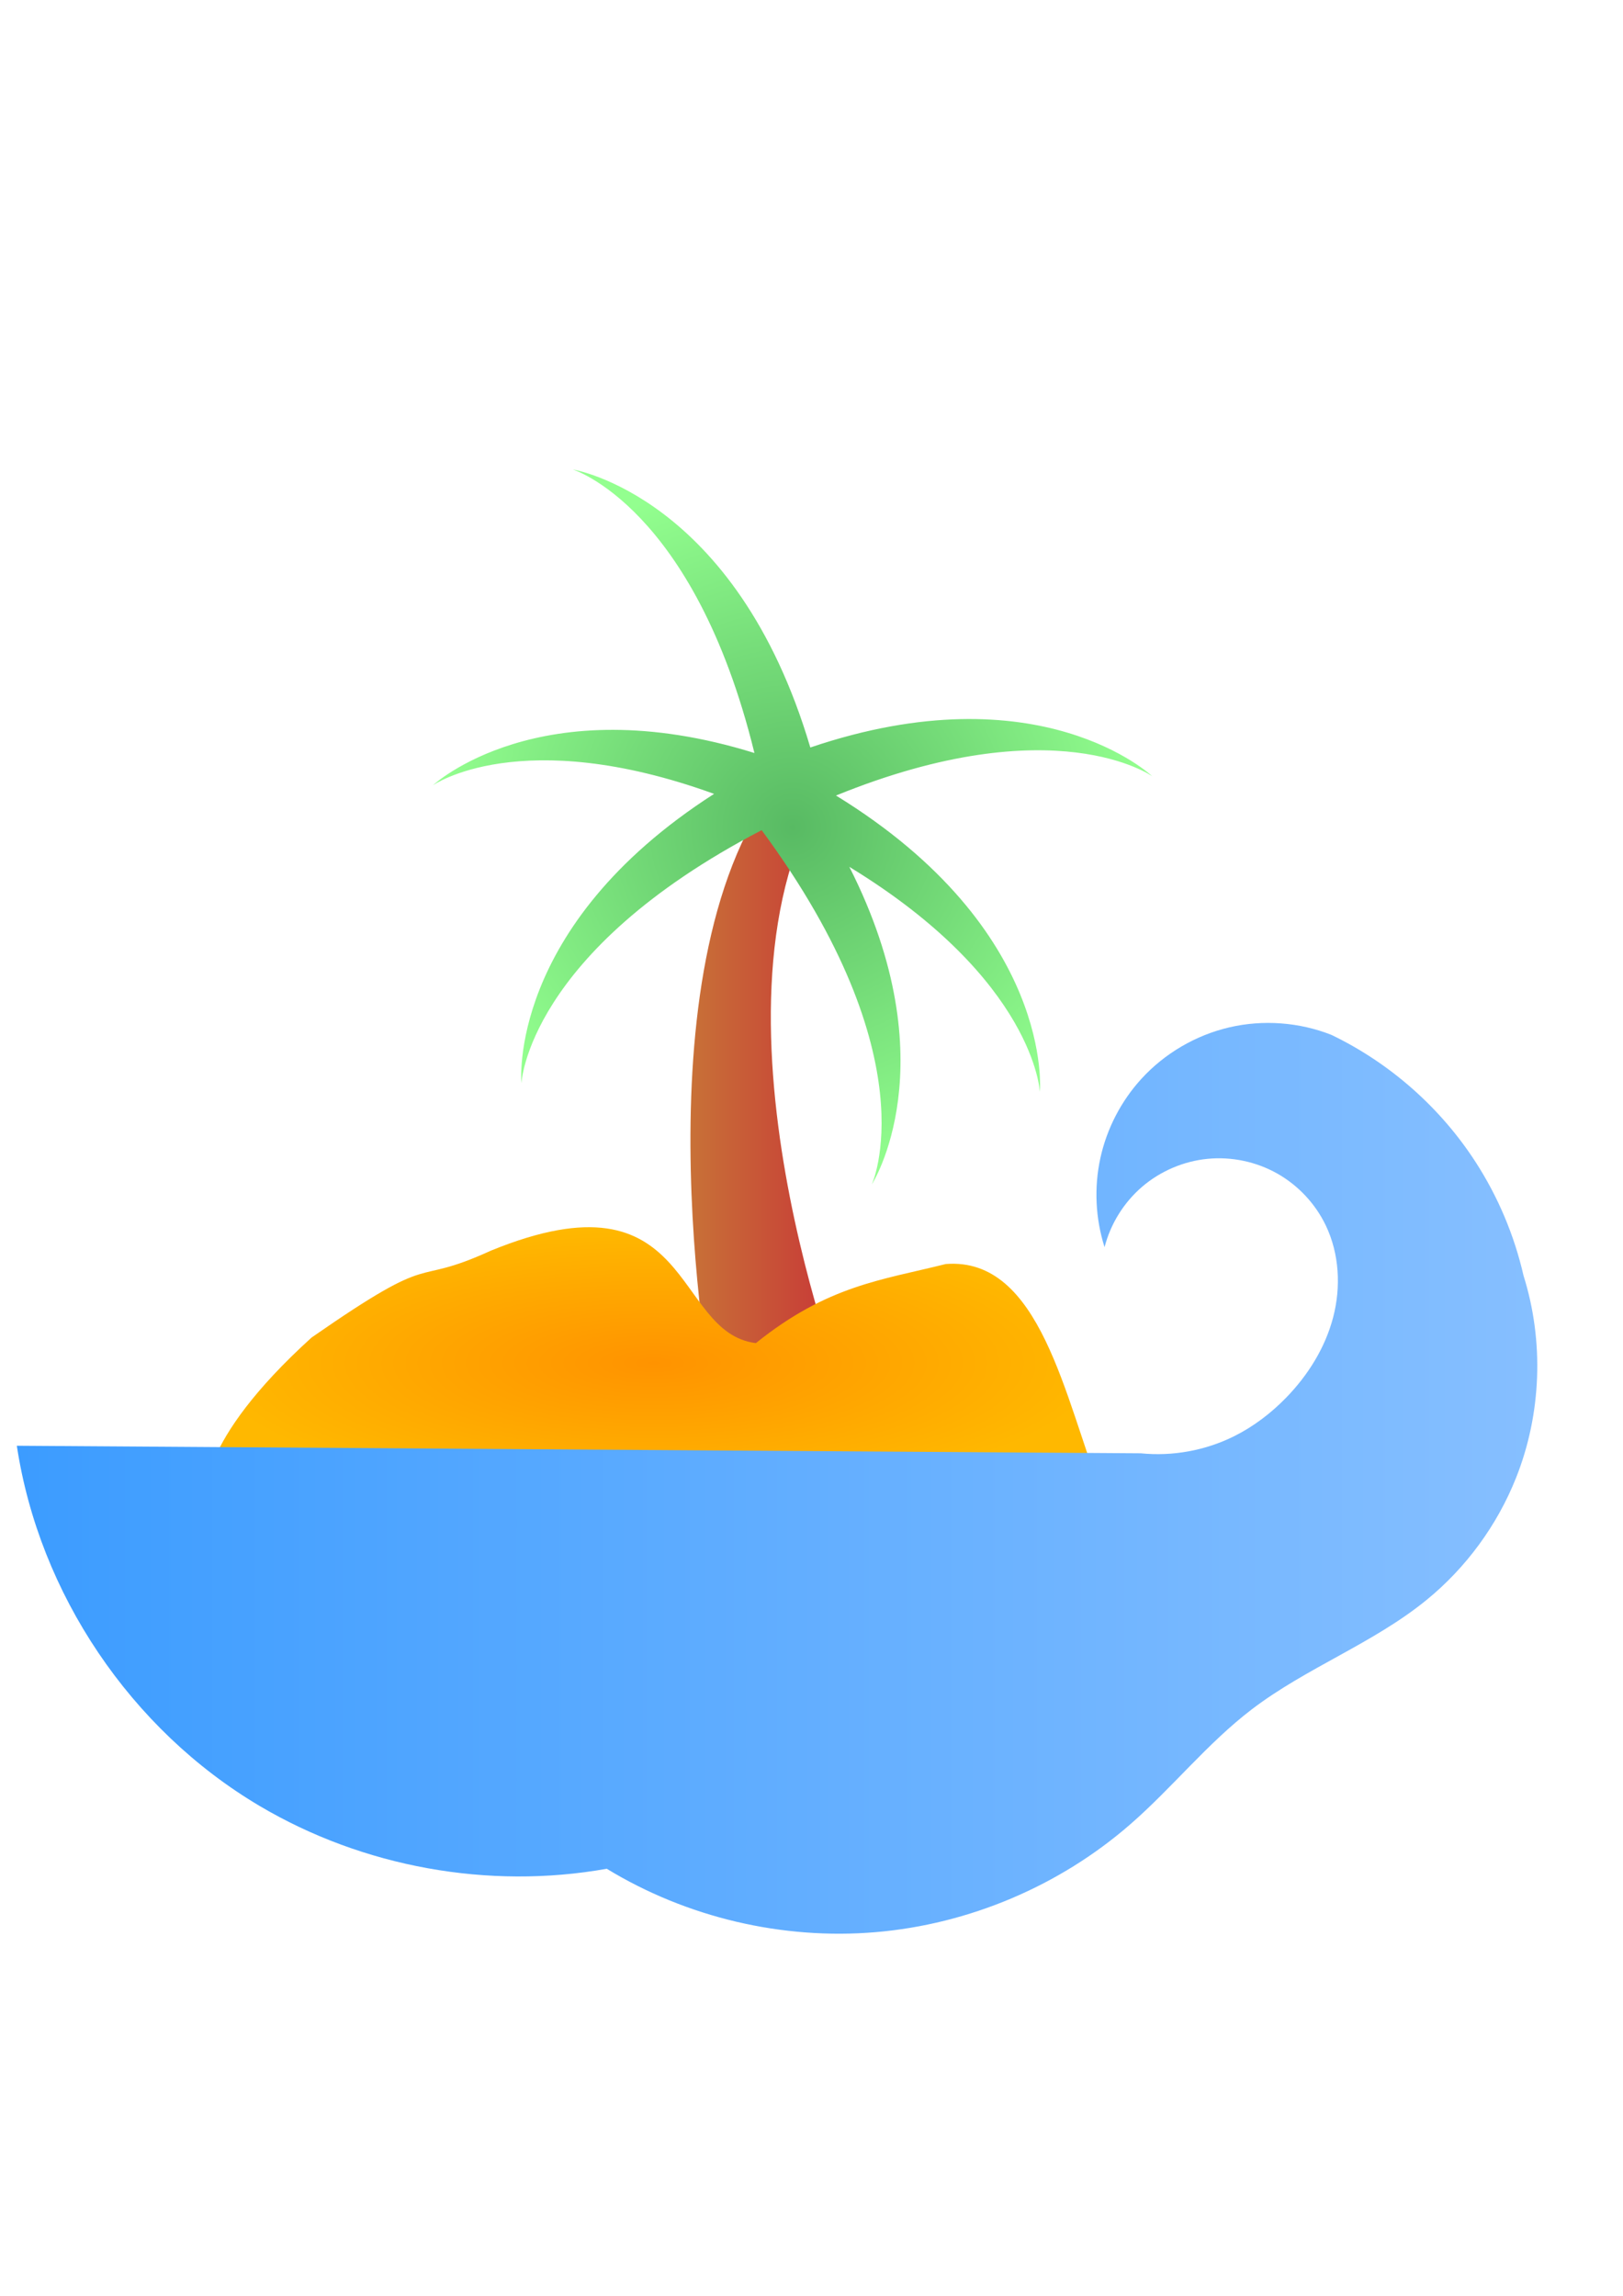 <?xml version="1.0" encoding="UTF-8" standalone="no"?>
<!-- Created with Inkscape (http://www.inkscape.org/) -->

<svg
   width="210mm"
   height="297mm"
   viewBox="0 0 210 297"
   version="1.1"
   id="svg1"
   inkscape:version="1.3.2 (091e20ef0f, 2023-11-25, custom)"
   sodipodi:docname="coconut.svg"
   xmlns:inkscape="http://www.inkscape.org/namespaces/inkscape"
   xmlns:sodipodi="http://sodipodi.sourceforge.net/DTD/sodipodi-0.dtd"
   xmlns:xlink="http://www.w3.org/1999/xlink"
   xmlns="http://www.w3.org/2000/svg"
   xmlns:svg="http://www.w3.org/2000/svg">
  <sodipodi:namedview
     id="namedview1"
     pagecolor="#505050"
     bordercolor="#eeeeee"
     borderopacity="1"
     inkscape:showpageshadow="0"
     inkscape:pageopacity="0"
     inkscape:pagecheckerboard="0"
     inkscape:deskcolor="#505050"
     inkscape:document-units="mm"
     inkscape:zoom="0.81249936"
     inkscape:cx="728.61596"
     inkscape:cy="724.92365"
     inkscape:window-width="1900"
     inkscape:window-height="1018"
     inkscape:window-x="10"
     inkscape:window-y="52"
     inkscape:window-maximized="1"
     inkscape:current-layer="layer1" />
  <defs
     id="defs1">
    <inkscape:path-effect
       effect="spiro"
       id="path-effect19"
       is_visible="true"
       lpeversion="1" />
    <linearGradient
       id="linearGradient17"
       inkscape:collect="always">
      <stop
         style="stop-color:#3c9cff;stop-opacity:1;"
         offset="0"
         id="stop17" />
      <stop
         style="stop-color:#86bfff;stop-opacity:1;"
         offset="1"
         id="stop18" />
    </linearGradient>
    <inkscape:path-effect
       effect="spiro"
       id="path-effect17"
       is_visible="true"
       lpeversion="1" />
    <inkscape:path-effect
       effect="spiro"
       id="path-effect16"
       is_visible="true"
       lpeversion="1" />
    <linearGradient
       id="linearGradient13"
       inkscape:collect="always">
      <stop
         style="stop-color:#c87137;stop-opacity:1;"
         offset="0"
         id="stop14" />
      <stop
         style="stop-color:#c83337;stop-opacity:1;"
         offset="1"
         id="stop15" />
    </linearGradient>
    <linearGradient
       id="linearGradient11"
       inkscape:collect="always">
      <stop
         style="stop-color:#ff9300;stop-opacity:1;"
         offset="0"
         id="stop12" />
      <stop
         style="stop-color:#ffb800;stop-opacity:1;"
         offset="1"
         id="stop13" />
    </linearGradient>
    <linearGradient
       id="linearGradient10"
       inkscape:collect="always">
      <stop
         style="stop-color:#58ba63;stop-opacity:1;"
         offset="0"
         id="stop10" />
      <stop
         style="stop-color:#93ff8f;stop-opacity:1;"
         offset="1"
         id="stop11" />
    </linearGradient>
    <inkscape:path-effect
       effect="fillet_chamfer"
       id="path-effect6"
       is_visible="true"
       lpeversion="1"
       nodesatellites_param="F,0,0,1,0,0,0,1 @ F,0,0,1,0,0,0,1 @ F,0,0,1,0,0,0,1 @ F,0,0,1,0,0,0,1"
       radius="0"
       unit="px"
       method="auto"
       mode="F"
       chamfer_steps="1"
       flexible="false"
       use_knot_distance="true"
       apply_no_radius="true"
       apply_with_radius="true"
       only_selected="false"
       hide_knots="false" />
    <inkscape:path-effect
       effect="bspline"
       id="path-effect5"
       is_visible="true"
       lpeversion="1.3"
       weight="33.333"
       steps="2"
       helper_size="0"
       apply_no_weight="true"
       apply_with_weight="true"
       only_selected="false"
       uniform="false" />
    <inkscape:path-effect
       effect="fillet_chamfer"
       id="path-effect4"
       is_visible="true"
       lpeversion="1"
       nodesatellites_param="F,0,1,1,0,0,0,1 @ F,0,0,1,0,0,0,1 @ F,0,0,1,0,0,0,1 @ F,0,0,1,0,0,0,1 @ F,0,0,1,0,0,0,1"
       radius="0"
       unit="px"
       method="auto"
       mode="F"
       chamfer_steps="1"
       flexible="false"
       use_knot_distance="true"
       apply_no_radius="true"
       apply_with_radius="true"
       only_selected="false"
       hide_knots="false" />
    <inkscape:path-effect
       effect="fillet_chamfer"
       id="path-effect3"
       is_visible="true"
       lpeversion="1"
       nodesatellites_param="F,0,0,1,0,0,0,1 @ F,0,0,1,0,0,0,1 @ F,0,0,1,0,0,0,1 @ F,0,0,1,0,0,0,1 @ F,0,0,1,0,0,0,1"
       radius="0"
       unit="px"
       method="auto"
       mode="F"
       chamfer_steps="1"
       flexible="false"
       use_knot_distance="true"
       apply_no_radius="true"
       apply_with_radius="true"
       only_selected="false"
       hide_knots="false" />
    <inkscape:path-effect
       effect="fillet_chamfer"
       id="path-effect2"
       is_visible="true"
       lpeversion="1"
       nodesatellites_param="F,0,0,1,0,0,0,1 @ F,0,0,1,0,55.958,0,1 @ F,0,0,1,0,0,0,1 @ F,0,0,1,0,0,0,1 @ F,0,0,1,0,0,0,1"
       radius="0"
       unit="px"
       method="auto"
       mode="F"
       chamfer_steps="1"
       flexible="false"
       use_knot_distance="true"
       apply_no_radius="true"
       apply_with_radius="true"
       only_selected="false"
       hide_knots="false" />
    <inkscape:path-effect
       effect="fillet_chamfer"
       id="path-effect1"
       is_visible="true"
       lpeversion="1"
       nodesatellites_param="F,0,0,1,0,0,0,1 @ F,0,0,1,0,0,0,1 @ F,0,0,1,0,0,0,1 @ F,0,0,1,0,0,0,1"
       radius="0"
       unit="px"
       method="auto"
       mode="F"
       chamfer_steps="1"
       flexible="false"
       use_knot_distance="true"
       apply_no_radius="true"
       apply_with_radius="true"
       only_selected="false"
       hide_knots="false" />
    <radialGradient
       inkscape:collect="always"
       xlink:href="#linearGradient11"
       id="radialGradient13"
       cx="65.199"
       cy="270.417"
       fx="65.199"
       fy="270.417"
       r="58.013"
       gradientTransform="matrix(1,0,0,0.303,0,188.471)"
       gradientUnits="userSpaceOnUse" />
    <linearGradient
       inkscape:collect="always"
       xlink:href="#linearGradient13"
       id="linearGradient15"
       x1="69.92"
       y1="235.495"
       x2="90.21"
       y2="235.495"
       gradientUnits="userSpaceOnUse"
       gradientTransform="translate(19.417,-94.078)" />
    <radialGradient
       inkscape:collect="always"
       xlink:href="#linearGradient10"
       id="radialGradient16"
       cx="83.133"
       cy="201.06"
       fx="83.133"
       fy="201.06"
       r="46.539"
       gradientTransform="matrix(1,0,0,0.994,19.417,-92.843)"
       gradientUnits="userSpaceOnUse" />
    <linearGradient
       inkscape:collect="always"
       xlink:href="#linearGradient17"
       id="linearGradient18"
       x1="-17.24"
       y1="286.424"
       x2="179.491"
       y2="286.424"
       gradientUnits="userSpaceOnUse" />
    <radialGradient
       inkscape:collect="always"
       xlink:href="#linearGradient11"
       id="radialGradient18"
       gradientUnits="userSpaceOnUse"
       gradientTransform="matrix(1,0,0,0.303,0,188.471)"
       cx="65.199"
       cy="270.417"
       fx="65.199"
       fy="270.417"
       r="58.013" />
  </defs>
  <g
     inkscape:label="Layer 1"
     inkscape:groupmode="layer"
     id="layer1">
    <path
       id="rect5"
       style="fill:url(#linearGradient15);stroke-width:0.794"
       d="m 99.575,102.697 7.46,-1.058 c -17.817,27.96 2.592,79.555 2.592,79.555 H 92.3 c 0,0 -10.21,-53.301 7.275,-78.497 z"
       sodipodi:nodetypes="ccccc" />
    <a
       id="a1"
       style="fill:url(#radialGradient13)"
       transform="translate(19.417,-94.078)">
      <path
         id="path3"
         d="M 20.903,267.106 C 5.743,280.851 7.226,287.922 7.226,287.922 c 38.658,0 77.332,0.328 115.986,-0.383 -4.883,-12.564 -8.002,-30.898 -20.26,-29.939 -8.305,2.083 -15.258,2.754 -24.567,10.23 -10.893,-1.334 -7.879,-22.756 -34.274,-11.965 -10.79,4.933 -6.375,-0.464 -23.207,11.241 z"
         style="fill:url(#radialGradient18);fill-opacity:1;stroke-width:0.609"
         sodipodi:nodetypes="ccccccc" />
    </a>
    <path
       id="rect6"
       style="fill:url(#radialGradient16);stroke-width:0.794"
       d="m 74.102,60.73 c 0,0 15.691,4.803 23.513,36.683 -27.837,-8.649 -41.604,4.179 -41.604,4.179 0,0 11.322,-7.963 36.383,1.108 -26.848,17.229 -24.928,37.434 -24.928,37.434 0,0 0.743,-16.945 31.085,-32.739 21.819,29.563 14.246,45.84 14.246,45.84 0,0 10.055,-15.567 -2.902,-41.095 24.014,14.655 24.653,29.117 24.653,29.117 0,0 1.986,-20.925 -26.38,-38.343 28.324,-11.518 40.919,-2.492 40.919,-2.492 0,0 -14.511,-13.802 -44.24,-3.722 -9.64,-32.587 -30.747,-35.97 -30.747,-35.97 z" />
    <path
       style="fill:url(#linearGradient18);stroke-width:0.794"
       d="m -17.24,281.11 c 2.897,19.142 14.757,36.734 31.416,46.597 13.373,7.918 29.618,10.856 44.917,8.125 10.346,6.306 22.722,9.223 34.796,8.201 12.074,-1.022 23.783,-5.978 32.922,-13.934 5.445,-4.74 9.985,-10.492 15.722,-14.875 7.084,-5.412 15.734,-8.536 22.64,-14.173 5.108,-4.169 9.129,-9.658 11.568,-15.783 3.295,-8.274 3.643,-17.688 0.967,-26.183 -1.189,-5.194 -3.291,-10.178 -6.181,-14.654 -4.56,-7.064 -11.101,-12.834 -18.678,-16.477 -4.163,-1.642 -8.827,-1.987 -13.186,-0.976 -4.359,1.011 -8.395,3.374 -11.41,6.68 -2.619,2.873 -4.466,6.444 -5.295,10.242 -0.829,3.798 -0.639,7.814 0.544,11.517 0.775,-3.018 2.497,-5.786 4.863,-7.814 2.366,-2.028 5.364,-3.307 8.465,-3.611 3.101,-0.304 6.291,0.368 9.006,1.897 2.715,1.529 4.942,3.909 6.289,6.719 1.755,3.663 1.98,7.968 0.951,11.897 -1.029,3.929 -3.256,7.488 -6.092,10.396 -1.949,1.999 -4.199,3.717 -6.696,4.964 -3.719,1.858 -7.969,2.638 -12.105,2.221"
       id="path17"
       inkscape:path-effect="#path-effect17"
       inkscape:original-d="m -17.239555,281.10961 c 10.6114105,-32.65409 17.6565776,43.57996 31.416448,46.59732 18.204068,4.87014 33.40033,7.8789 44.91666,8.1252 8.311272,-1.70623 59.138077,-8.41606 67.717957,-5.73213 17.73433,4.78964 -2.432,-15.21444 15.72177,-14.87548 11.57576,-0.22379 12.05335,-7.4538 22.63983,-14.17281 9.2594,-5.79956 11.05077,-8.1012 11.56815,-15.7829 0.55735,-7.87595 2.43257,-17.17296 0.96658,-26.18252 1.14068,-7.64403 5.73496,-9.00539 -6.18118,-14.65408 -7.15815,-3.65053 -11.54997,-12.88573 -18.67845,-16.4773 -7.79476,3.83803 -22.46537,4.93286 -24.596,5.7043 -2.05906,0.74553 -13.20835,23.97567 -4.75062,21.75932 4.9411,0.12037 21.0551,-6.82684 28.62386,-2.80827 8.12851,3.92249 1.68712,16.98845 -5.14082,22.29321 -6.00218,4.69843 0.65938,3.12742 -6.69613,4.96433 -3.66064,0.88523 -8.59787,0.77443 -12.10495,2.22115"
       sodipodi:nodetypes="ccccccccccsccccc"
       transform="translate(19.417,-94.078)" />
  </g>
</svg>
